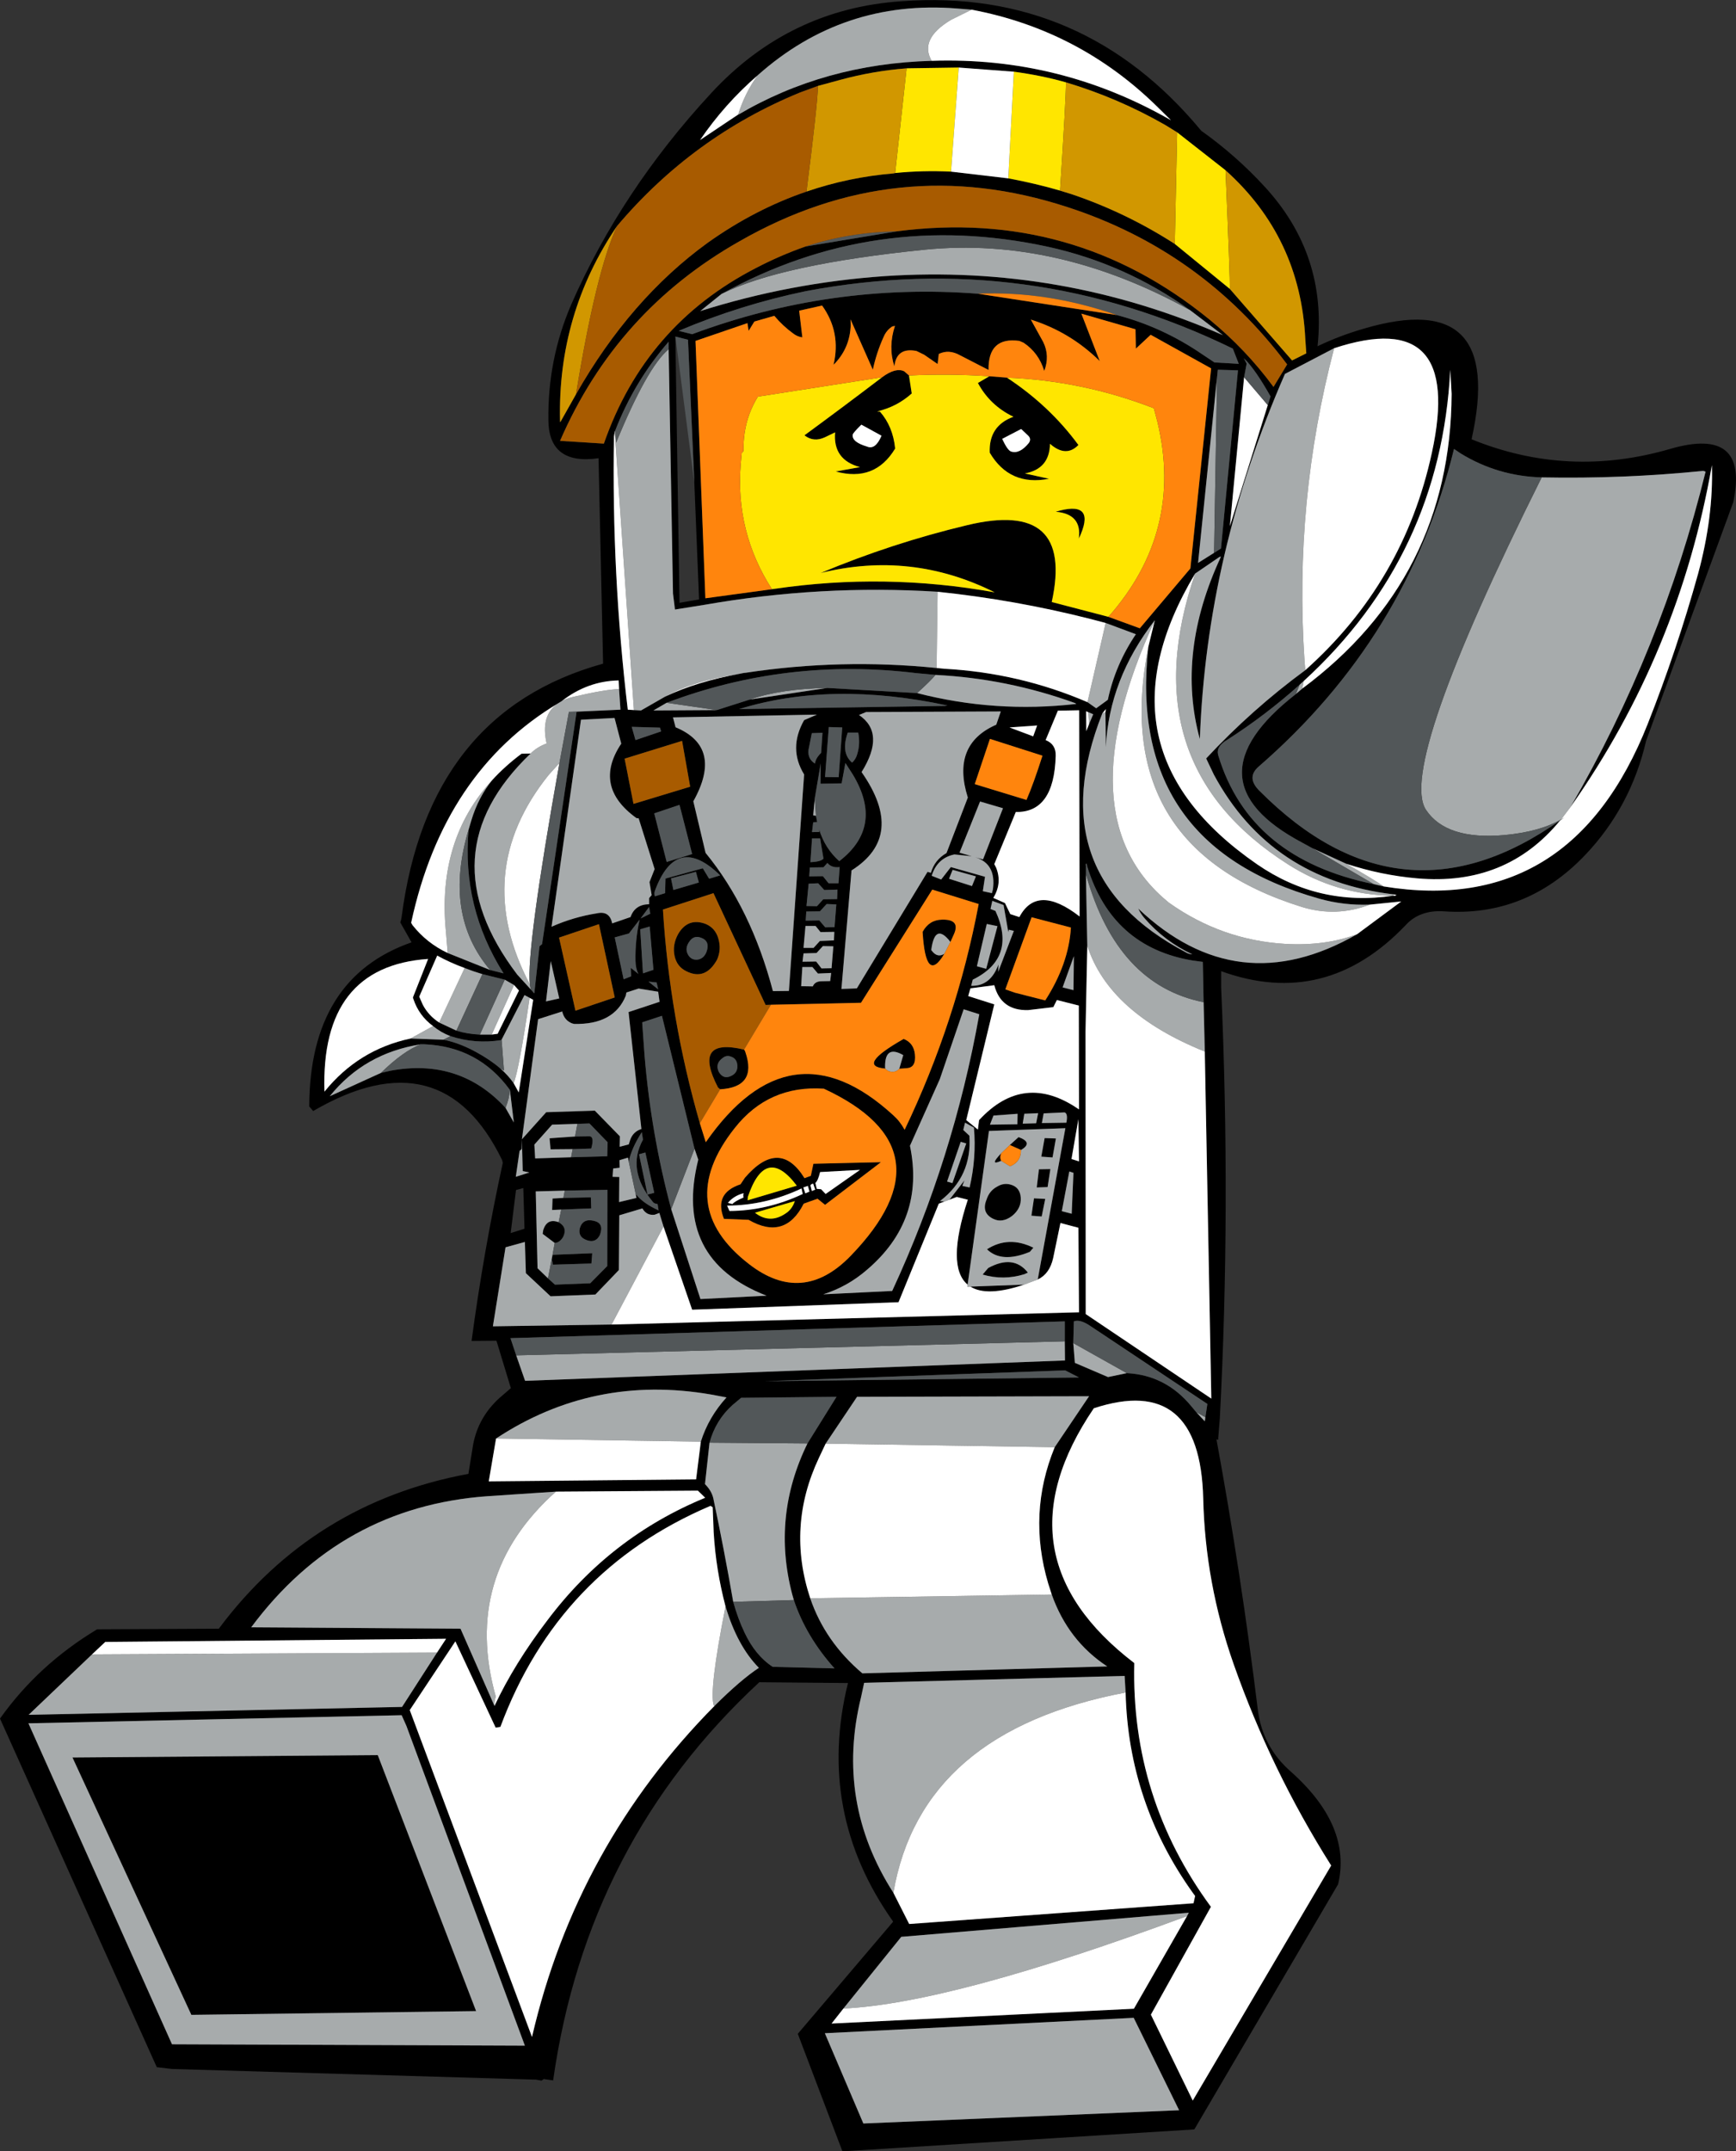 <?xml version="1.0" encoding="UTF-8" standalone="no"?>
<svg xmlns:xlink="http://www.w3.org/1999/xlink" height="544.6px" width="439.55px" xmlns="http://www.w3.org/2000/svg">
  <rect width="100%" height="100%" fill="#333333" stroke="none"/>
  <g transform="matrix(1.0, 0.0, 0.0, 1.0, 224.75, 246.5)">
    <path d="M21.25 -244.05 L17.55 -244.35 Q-11.35 -246.65 -32.95 -227.4 -41.3 -220.15 -47.5 -211.05 L-38.75 -216.9 -37.85 -217.5 -37.85 -217.45 Q-16.0 -230.35 11.15 -231.1 43.65 -232.2 71.75 -216.05 L68.35 -219.4 Q48.55 -238.9 21.25 -244.05 M18.0 -229.4 L4.8 -229.2 Q-3.65 -228.55 -11.95 -226.3 L-17.65 -224.75 -22.15 -223.1 Q-49.35 -211.95 -68.5 -189.3 -83.6 -167.05 -82.95 -139.95 L-82.9 -139.6 -78.9 -146.7 Q-65.15 -170.85 -45.55 -185.05 -33.6 -193.55 -20.55 -198.0 -9.9 -201.65 1.45 -202.6 L1.9 -202.7 Q8.85 -203.4 16.05 -203.05 L30.55 -201.35 Q37.5 -200.05 43.65 -198.25 L46.85 -197.25 Q60.5 -192.6 72.7 -184.75 L86.65 -173.35 102.4 -155.25 106.0 -157.05 105.75 -160.65 Q104.5 -186.4 85.55 -203.4 L73.3 -213.0 70.3 -214.85 Q58.35 -221.7 45.15 -225.65 39.0 -227.4 31.95 -228.35 L18.0 -229.4 M3.65 -246.2 Q49.5 -249.5 79.4 -213.4 88.2 -207.15 95.5 -199.2 111.3 -182.0 108.85 -158.85 114.5 -161.55 120.4 -163.25 156.45 -174.0 147.85 -135.3 172.25 -125.35 198.1 -132.85 218.2 -138.7 214.1 -119.35 L192.05 -59.0 Q188.15 -42.15 176.55 -30.0 161.6 -14.35 140.85 -15.8 134.75 -16.2 131.2 -12.35 110.95 8.95 84.45 -0.65 L84.45 3.65 Q86.9 59.4 84.1 112.6 L83.7 117.55 83.7 117.85 83.65 118.0 83.55 117.95 83.25 117.85 Q89.45 151.6 93.7 186.1 94.8 195.55 102.0 201.9 117.55 215.7 114.05 230.5 L77.65 292.55 -11.45 298.1 -22.75 268.35 1.4 239.95 Q-18.15 212.4 -10.05 179.55 L-32.5 179.35 Q-76.15 219.8 -84.7 280.15 L-87.05 279.8 -87.65 280.2 -89.0 279.95 -181.2 277.25 -185.05 276.8 -224.75 188.55 Q-215.05 174.9 -200.15 165.95 L-169.35 165.8 Q-145.55 133.9 -106.15 126.6 L-104.95 119.15 Q-103.65 112.3 -98.35 107.45 L-95.4 104.9 -99.05 92.9 -105.35 92.95 Q-102.3 70.2 -97.45 47.9 L-97.6 47.2 Q-112.85 15.75 -145.45 34.75 L-146.45 33.6 Q-146.35 1.05 -120.55 -7.95 L-123.4 -13.0 Q-123.15 -13.65 -123.05 -14.45 -116.3 -66.25 -72.05 -78.5 L-73.2 -130.5 Q-85.8 -128.7 -85.9 -140.15 -86.1 -155.55 -80.1 -169.45 -67.45 -198.3 -44.7 -222.9 -24.95 -244.3 3.65 -246.2 M90.25 -155.7 L90.9 -154.45 90.25 -151.0 86.65 -113.3 96.25 -143.95 96.95 -146.15 Q92.95 -153.2 90.25 -155.75 L90.2 -155.8 90.25 -155.7 M82.65 -106.55 L84.4 -107.65 88.7 -152.75 83.6 -152.9 83.4 -150.95 78.6 -104.0 82.65 -106.55 M58.0 -166.75 Q69.5 -163.75 79.6 -156.85 L82.75 -154.75 88.9 -154.4 87.4 -158.25 Q35.7 -183.45 -20.7 -172.8 -37.3 -169.35 -52.9 -162.75 L-49.5 -161.9 Q-14.3 -175.0 22.85 -172.15 L58.0 -166.75 M2.4 -187.95 Q47.0 -193.75 81.5 -165.6 90.75 -158.0 97.7 -148.55 L101.15 -154.25 Q79.55 -183.05 45.45 -194.1 2.2 -208.2 -37.55 -185.4 -68.65 -167.8 -82.95 -134.9 L-71.85 -134.2 Q-61.4 -164.25 -33.25 -178.7 -27.2 -181.85 -20.8 -184.1 L2.4 -187.95 M113.05 -158.35 L100.6 -151.85 Q80.75 -106.5 79.05 -59.4 73.05 -81.25 84.4 -105.6 L84.0 -105.5 77.85 -101.3 Q51.3 -56.85 93.55 -27.7 109.15 -16.95 128.0 -19.75 128.75 -19.7 128.8 -19.95 L128.05 -20.1 Q96.95 -23.8 82.6 -50.4 L80.65 -54.5 Q92.2 -66.9 105.75 -76.85 130.7 -99.1 137.8 -131.9 145.9 -169.15 113.05 -158.35 M165.6 -125.65 Q154.5 -125.95 145.1 -131.7 L143.4 -132.85 Q131.7 -85.2 93.95 -52.45 90.7 -49.65 94.2 -46.25 130.0 -10.3 170.3 -38.85 156.65 -22.15 134.05 -24.15 124.9 -24.95 116.1 -27.85 L107.5 -31.8 104.85 -33.25 Q75.35 -48.95 103.35 -70.8 L105.0 -72.2 Q142.55 -100.15 142.8 -146.8 L142.45 -152.9 Q140.05 -105.9 105.35 -74.1 L104.3 -73.15 Q95.7 -65.45 85.95 -59.2 83.05 -57.5 83.7 -55.3 91.6 -29.1 123.05 -22.7 L125.6 -22.1 Q173.1 -14.35 192.45 -63.25 199.8 -81.85 205.2 -101.25 209.1 -115.6 208.7 -128.75 200.4 -81.25 172.9 -42.2 196.0 -82.0 207.1 -127.1 L206.5 -127.3 Q186.25 -125.25 165.6 -125.65 M55.9 -90.35 L63.85 -87.45 76.65 -102.6 81.9 -153.25 66.6 -161.75 62.85 -158.25 62.75 -163.15 49.05 -167.1 53.7 -155.1 Q46.25 -162.45 36.25 -165.6 L39.4 -159.9 Q41.1 -156.4 39.65 -152.6 38.25 -157.2 34.4 -159.75 L33.35 -160.2 Q25.4 -161.3 25.55 -152.85 L18.35 -156.55 Q15.5 -158.15 12.95 -156.9 L12.65 -154.35 9.25 -156.7 7.3 -157.65 Q2.25 -158.65 1.7 -153.75 0.1 -158.75 1.85 -164.0 L1.15 -163.85 0.55 -163.4 Q-0.5 -162.5 -1.05 -161.15 -2.85 -157.15 -3.75 -152.9 L-9.4 -165.65 -9.35 -164.2 Q-9.55 -158.3 -13.7 -154.15 -11.75 -162.4 -16.6 -169.15 L-22.4 -167.85 -21.6 -161.1 Q-22.85 -161.25 -23.95 -162.1 -26.55 -164.0 -28.7 -166.55 L-33.75 -165.1 -35.2 -162.75 -35.5 -164.7 -48.65 -160.2 -46.15 -95.05 -29.25 -97.35 -28.55 -97.45 Q-0.65 -101.55 27.1 -96.55 6.0 -107.1 -16.95 -101.45 1.05 -109.0 20.1 -113.55 47.25 -120.1 41.55 -94.1 L55.9 -90.35 M-1.4 -151.0 Q2.05 -153.55 4.2 -152.5 L5.4 -151.45 6.1 -146.9 Q2.4 -143.55 -2.65 -142.35 L-1.95 -142.3 Q1.35 -138.55 1.9 -132.95 -3.25 -124.4 -13.15 -127.15 L-7.0 -128.25 Q-13.9 -130.1 -13.3 -137.05 L-15.9 -135.8 Q-18.7 -134.5 -21.0 -136.25 L-21.0 -136.35 Q-11.45 -143.35 -1.4 -151.0 M25.75 -151.25 L30.2 -150.9 Q41.0 -143.8 48.3 -133.85 45.15 -130.6 41.1 -134.15 41.0 -127.8 34.75 -126.65 L40.85 -125.3 Q30.9 -123.35 25.85 -131.9 25.55 -138.7 31.85 -141.0 25.9 -143.85 22.85 -149.55 L25.75 -151.25 M35.55 -136.25 L33.8 -137.9 29.0 -135.4 Q30.35 -132.5 31.25 -132.2 33.4 -131.5 35.7 -134.3 36.5 -135.35 35.55 -136.25 M48.4 -110.15 Q49.25 -116.4 42.55 -116.95 L43.6 -117.25 Q52.9 -119.6 48.4 -110.15 M76.55 -168.0 Q60.15 -179.75 40.5 -184.05 -3.25 -193.5 -42.05 -172.1 L-47.45 -167.75 Q-24.65 -174.95 -0.7 -176.6 43.95 -179.55 84.9 -161.65 L76.55 -168.0 M66.0 -82.75 L67.65 -89.5 Q56.05 -74.55 55.25 -57.35 L55.15 -66.2 55.25 -67.0 54.35 -65.9 Q38.2 -25.05 75.55 -5.4 76.2 -5.0 77.15 -4.9 70.05 -8.25 65.0 -14.1 64.05 -15.2 63.45 -16.5 88.6 7.35 118.85 -10.0 L130.05 -18.3 122.1 -17.5 Q115.5 -17.25 109.3 -19.0 60.5 -32.7 66.0 -82.75 M55.2 -88.8 L51.4 -89.8 Q32.3 -94.65 12.65 -96.7 -16.9 -98.55 -46.35 -93.4 L-53.85 -92.2 -54.35 -96.25 -55.45 -158.1 -55.45 -160.0 Q-64.2 -149.9 -69.0 -137.45 L-69.1 -137.25 -69.3 -136.0 Q-69.9 -101.2 -65.8 -66.85 L-64.25 -66.75 -62.45 -66.65 -56.35 -70.15 Q-48.4 -73.95 -37.15 -76.0 L-36.4 -76.15 -35.9 -76.2 Q-11.85 -79.85 12.4 -77.4 L14.45 -77.2 Q33.4 -76.15 50.6 -68.75 L52.8 -67.2 55.75 -69.35 Q57.65 -78.25 62.85 -85.95 L55.2 -88.8 M51.0 -63.2 L52.05 -65.7 50.8 -66.2 50.25 -66.45 50.3 -61.4 51.0 -63.2 M7.45 -71.05 Q27.25 -65.95 47.75 -68.3 L47.5 -68.5 Q30.25 -74.75 12.1 -75.65 L7.25 -76.1 Q-25.45 -80.1 -55.95 -68.6 L-59.3 -66.65 -43.25 -66.75 -34.95 -69.4 -15.3 -72.35 7.45 -71.05 M48.5 -66.7 L43.1 -66.6 40.0 -59.15 Q42.65 -58.1 42.55 -55.15 42.15 -40.75 32.45 -40.95 L27.0 -27.75 27.45 -26.9 Q29.05 -22.95 26.75 -19.2 L29.7 -17.9 31.05 -15.1 33.35 -14.35 Q37.85 -22.85 48.6 -14.5 L48.5 -66.7 M14.45 -67.8 L15.15 -67.9 Q-14.25 -74.2 -37.6 -67.0 L14.45 -67.8 M27.5 -63.05 L28.65 -66.4 -5.45 -66.25 -7.25 -65.5 Q-0.45 -60.9 -6.6 -51.05 4.7 -34.9 -9.15 -26.15 L-11.7 3.85 -7.8 3.7 10.1 -25.8 10.95 -25.55 Q11.9 -28.85 14.9 -30.55 L20.3 -44.6 Q16.05 -58.05 27.5 -63.05 M39.2 -55.2 L25.9 -59.45 22.05 -48.0 35.15 -44.0 Q36.9 -48.0 39.2 -55.2 M37.85 -62.85 L30.85 -62.35 36.85 -60.1 37.85 -62.85 M29.2 -41.9 L23.4 -43.6 18.2 -30.65 21.3 -29.75 16.9 -30.2 Q12.55 -29.3 11.15 -24.8 L13.55 -23.85 16.0 -27.0 24.65 -24.55 24.1 -20.9 26.4 -20.4 26.65 -21.35 Q27.55 -27.85 22.15 -29.5 L24.15 -28.95 29.2 -41.9 M14.35 -5.05 Q9.65 2.85 8.85 -10.6 10.5 -13.65 13.8 -13.7 18.45 -13.8 16.8 -10.05 L15.9 -8.05 Q12.0 -13.1 11.05 -6.1 11.05 -5.9 11.2 -5.8 12.6 -3.95 14.35 -5.05 M24.95 -1.25 L27.8 -12.05 25.1 -12.6 22.6 -1.9 24.95 -1.25 M26.05 -16.4 L27.3 -15.9 Q32.75 -4.0 21.55 1.5 L21.15 3.05 Q26.05 3.2 28.05 -2.35 L28.0 -0.5 31.95 -10.85 30.7 -11.15 30.55 -10.55 29.35 -17.4 26.5 -18.45 26.05 -16.4 M21.35 -22.2 L22.35 -24.65 16.45 -26.3 15.55 -24.05 21.35 -22.2 M-47.55 37.85 L-46.05 42.65 Q-24.65 11.95 1.4 35.8 3.1 37.3 4.3 39.5 17.45 12.05 23.05 -17.65 L11.3 -21.3 -6.75 7.35 -29.55 7.85 -30.9 7.9 -44.1 -20.4 -56.9 -16.25 Q-55.2 11.25 -47.55 37.85 M-36.35 19.2 Q-36.1 19.5 -36.0 19.9 -33.0 28.7 -42.4 29.25 L-42.95 28.8 Q-49.55 16.05 -36.35 19.2 M50.2 -27.6 L50.2 -25.1 50.55 -7.1 50.1 14.65 50.15 86.15 81.95 107.55 80.3 19.7 80.0 7.2 79.8 -3.0 77.2 -3.35 Q56.85 -6.75 50.55 -27.1 L50.25 -27.95 50.2 -27.6 M46.4 -11.7 L36.45 -14.3 29.8 3.95 32.25 4.8 39.9 6.75 Q45.85 -2.5 46.4 -11.7 M42.85 6.65 L41.95 8.45 35.6 9.2 Q28.7 9.4 27.0 2.9 L20.95 3.7 20.4 5.65 27.0 7.75 19.9 37.05 22.85 39.45 23.15 37.05 Q34.55 24.7 48.45 34.35 L48.4 8.05 42.85 6.65 M44.3 3.45 L47.05 4.15 47.15 -4.45 44.3 3.45 M48.45 47.5 L48.3 36.8 46.55 46.9 48.45 47.5 M42.6 41.7 L41.75 46.5 38.9 46.3 39.75 41.6 42.6 41.7 M45.25 37.7 Q45.7 35.4 44.8 35.1 L39.5 35.35 39.05 37.8 45.25 37.7 M-0.6 24.0 Q-8.1 23.4 4.05 16.5 6.6 17.5 6.9 20.4 7.25 23.8 4.8 23.9 L2.95 24.05 3.95 20.6 Q-0.75 17.9 -0.65 23.65 L-0.6 24.0 M15.65 57.2 L19.45 52.3 18.9 53.7 20.75 54.1 Q22.5 46.65 21.85 38.95 L19.6 37.7 19.15 39.55 20.7 41.0 Q21.4 51.3 13.25 57.55 L14.4 57.65 12.95 58.2 2.75 83.15 -49.5 85.05 -56.75 64.0 -57.8 60.55 -59.0 61.0 Q-61.05 61.25 -62.1 59.4 L-67.95 61.15 -68.05 75.0 -74.0 81.2 -85.35 81.65 -91.6 75.8 -91.85 67.9 -96.75 69.25 -99.95 89.25 -69.9 88.8 48.45 85.7 48.3 64.3 43.75 63.1 41.9 72.0 Q41.0 76.0 38.0 77.4 L45.0 39.1 25.65 39.8 20.25 78.7 Q14.75 74.1 20.3 57.2 L17.5 56.5 15.65 57.2 M38.1 35.3 L34.6 35.45 34.2 37.95 37.6 37.85 38.1 35.3 M13.2 26.7 L5.65 43.55 Q9.55 62.35 -5.25 74.95 -10.15 79.2 -16.3 81.15 L1.15 80.3 Q16.7 46.75 23.2 10.25 L19.25 9.0 13.2 26.7 M19.9 42.95 L18.5 42.55 15.05 52.6 16.4 53.0 19.9 42.95 M28.75 45.45 Q28.3 46.5 28.75 47.35 25.55 48.8 28.75 45.45 M33.75 44.6 L30.95 43.35 33.15 41.35 Q36.85 42.7 33.95 44.5 L33.75 44.6 M36.9 69.35 L36.0 70.4 Q28.85 73.35 25.15 69.75 30.6 66.25 36.9 69.35 M40.5 54.0 L37.75 54.1 38.3 49.5 41.2 49.45 40.5 54.0 M37.05 56.85 L39.9 57.0 39.0 61.45 36.4 61.25 37.05 56.85 M31.2 53.4 Q33.5 54.05 33.7 56.65 33.9 59.4 31.45 61.35 29.0 63.15 26.75 62.05 23.65 60.55 25.05 57.15 25.75 54.95 27.7 53.9 29.4 52.85 31.2 53.4 M32.85 38.1 L32.9 35.45 26.8 35.9 25.9 38.2 32.85 38.1 M20.95 79.2 L34.55 78.7 Q25.15 81.85 20.95 79.2 M35.5 75.65 L34.65 76.05 Q29.35 77.7 24.05 76.15 L25.45 74.5 Q31.85 71.0 35.5 75.65 M47.05 50.4 L46.0 50.05 44.1 60.1 46.6 60.75 47.05 50.4 M80.45 112.25 L80.95 108.9 51.3 89.15 Q48.7 87.4 47.15 88.0 L47.0 93.5 47.4 98.5 55.8 102.1 60.55 101.1 Q70.4 101.6 76.9 109.5 L78.15 111.0 80.3 113.3 80.45 112.25 M44.85 93.05 L44.85 88.0 -95.5 92.25 -94.05 96.6 -91.8 103.05 44.9 97.9 44.85 93.05 M48.45 102.2 L44.95 100.4 -31.15 103.15 48.45 102.2 M42.3 119.85 L51.0 106.95 -7.75 107.1 -15.7 118.95 -17.4 122.55 Q-25.6 139.95 -19.6 158.1 -15.85 169.1 -6.4 177.1 L55.6 175.35 Q45.7 168.85 41.55 157.15 L40.65 154.35 Q35.4 136.65 42.3 119.85 M79.9 132.8 Q79.1 101.15 52.2 110.0 26.9 147.3 62.45 174.5 61.6 208.65 81.85 236.2 L66.65 263.5 77.25 285.25 112.3 225.75 Q97.05 201.6 87.6 174.75 80.4 154.25 79.9 132.8 M60.25 181.95 L60.0 177.75 -5.95 179.5 -6.75 183.2 Q-13.25 209.7 1.45 232.65 L5.45 240.55 77.45 235.3 77.85 233.45 77.4 232.85 Q60.95 209.95 60.25 181.95 M75.8 238.55 L76.25 237.7 3.45 243.8 -11.2 261.95 -14.2 265.75 62.35 262.0 75.8 238.55 M73.8 287.7 L62.3 264.3 -15.9 268.2 -6.15 291.05 73.8 287.7 M-48.95 -124.35 L-50.55 -160.5 -53.75 -161.3 -52.7 -93.9 -47.75 -94.75 -48.95 -124.35 M-6.65 -139.0 Q-8.8 -136.9 -8.85 -136.45 -9.1 -134.6 -5.2 -133.45 -3.1 -132.55 -1.55 -136.2 L-6.65 -139.0 M-100.1 -49.05 Q-96.85 -52.6 -92.7 -55.7 L-90.4 -55.75 Q-116.95 -30.35 -93.8 0.2 L-89.55 4.85 -89.45 4.8 -88.15 -6.95 -87.5 -7.5 -78.75 -66.35 -67.65 -66.85 -68.0 -72.05 -68.1 -74.25 Q-76.0 -74.1 -82.55 -69.0 L-83.45 -68.45 Q-112.4 -51.1 -120.65 -12.9 L-120.3 -12.3 Q-116.7 -7.75 -111.4 -5.25 L-100.65 -0.95 -97.25 -0.1 Q-107.85 -16.9 -106.1 -36.5 L-105.4 -38.85 Q-103.65 -44.65 -100.1 -49.05 M-107.1 -1.45 Q-110.9 -2.85 -114.05 -4.6 L-118.6 5.8 -117.7 7.85 Q-116.25 10.6 -113.55 12.35 L-109.2 14.4 Q-106.5 15.25 -103.25 15.4 L-100.25 15.4 -98.75 15.2 -93.35 4.25 -94.6 2.85 -96.95 1.5 -102.6 0.1 Q-104.95 -0.6 -107.1 -1.45 M-21.15 -50.45 Q-25.2 -57.05 -21.15 -64.2 L-17.9 -65.6 -54.35 -64.9 -53.7 -62.4 Q-41.55 -57.35 -49.2 -43.65 L-46.1 -30.6 Q-34.55 -16.5 -29.05 4.4 L-25.0 4.35 -21.15 -50.45 M-18.15 -40.0 L-17.85 -38.4 -18.85 -38.35 -19.15 -35.85 -17.3 -35.9 -17.35 -36.55 Q-15.9 -31.75 -12.25 -28.5 -0.9 -37.25 -8.8 -50.4 L-10.7 -53.35 -11.65 -48.2 -17.0 -48.1 -16.95 -53.25 -18.45 -44.4 -18.85 -40.1 -18.15 -40.0 M-9.0 -53.45 Q-8.05 -54.3 -7.7 -55.6 -6.9 -58.2 -7.45 -61.05 L-10.1 -61.05 Q-11.9 -55.9 -9.0 -53.45 M-19.2 -60.9 L-20.05 -56.6 Q-20.25 -54.35 -18.4 -53.2 -18.25 -54.55 -16.85 -55.9 L-16.5 -61.0 -19.2 -60.9 M-11.5 -62.35 L-14.9 -62.45 -15.85 -49.8 -12.4 -49.75 -11.5 -62.35 M-67.45 -58.25 L-69.15 -64.75 -77.65 -64.3 -85.1 -11.9 Q-79.6 -14.35 -73.6 -15.3 -70.4 -16.0 -69.75 -12.75 L-65.1 -14.35 Q-64.0 -17.55 -60.4 -17.6 L-60.4 -19.15 -59.75 -19.9 -60.3 -23.2 -59.0 -26.5 -63.05 -39.35 -63.6 -39.4 Q-74.7 -47.4 -67.45 -58.25 M-64.8 -62.5 L-63.85 -59.15 -57.35 -61.35 -57.65 -62.3 -64.8 -62.5 M-52.05 -58.95 L-66.6 -54.45 -64.35 -43.0 -50.0 -47.35 -52.05 -58.95 M-58.95 -20.95 Q-59.15 -20.35 -58.95 -19.6 L-56.35 -20.4 -56.25 -24.1 -46.8 -26.7 -45.2 -24.05 -42.4 -24.9 Q-53.5 -35.75 -58.95 -20.95 M-60.1 -15.2 L-60.4 -16.9 -62.55 -14.0 -60.1 -15.2 M-54.85 -24.15 L-54.25 -21.2 -47.8 -23.1 -48.55 -25.8 -54.85 -24.15 M-62.65 -11.25 L-61.95 -0.1 -59.3 -1.0 -60.25 -11.95 -62.65 -11.25 M-65.5 -10.2 L-69.1 -9.2 -66.85 1.4 -64.95 0.65 -65.05 -1.5 -63.1 0.05 Q-63.8 -1.25 -63.85 -3.3 -63.95 -8.55 -62.8 -13.7 L-65.5 -10.2 M-52.7 -42.75 L-59.1 -40.6 -55.95 -28.3 -49.5 -30.3 -52.7 -42.75 M-53.95 -4.5 Q-54.55 -7.3 -53.05 -10.05 -50.55 -14.3 -46.05 -12.6 -43.6 -11.55 -42.85 -8.85 -42.05 -6.1 -43.2 -3.55 -46.15 1.75 -50.9 -0.6 -53.35 -1.75 -53.95 -4.5 M-20.6 -15.75 L-20.75 -13.45 -17.3 -13.5 -15.8 -11.75 -13.45 -11.8 -13.0 -17.55 -15.45 -17.65 -17.15 -15.8 -20.6 -15.75 M-16.25 -26.95 L-19.7 -26.9 -19.85 -24.65 -16.4 -24.7 -14.95 -22.9 -12.45 -22.9 -12.15 -27.0 Q-14.2 -26.75 -15.25 -28.05 L-16.25 -26.95 M-17.1 -34.25 L-19.15 -34.25 -19.55 -28.25 Q-16.9 -28.35 -16.25 -29.15 L-17.1 -34.25 M-48.4 -3.55 Q-46.65 -3.65 -45.9 -5.45 -44.8 -8.4 -47.5 -9.2 -49.15 -9.7 -50.2 -8.15 -51.3 -6.65 -50.7 -5.15 -50.0 -3.55 -48.4 -3.55 M-20.8 -12.1 L-21.3 -6.55 -18.75 -6.55 -17.15 -8.3 -13.6 -8.45 -13.5 -10.6 -17.0 -10.55 -18.25 -12.1 -20.8 -12.1 M-21.3 -5.15 L-21.55 -3.05 -18.1 -3.1 -16.75 -1.35 -14.2 -1.4 -13.75 -6.95 -16.4 -7.0 -18.0 -5.25 -21.3 -5.15 M-12.8 -18.9 L-12.7 -21.3 -16.05 -21.2 -17.6 -22.9 -20.0 -22.8 -20.55 -17.15 -17.9 -17.1 -16.3 -18.85 -12.8 -18.9 M-17.65 -0.05 L-19.05 -1.7 -21.6 -1.7 -21.9 3.15 -18.95 3.2 Q-18.45 2.0 -16.95 1.9 L-14.55 1.85 -14.3 -0.2 -17.65 -0.05 M-73.1 -12.55 L-83.2 -9.15 -79.05 9.35 -69.1 6.0 -73.1 -12.55 M-38.05 23.35 Q-38.1 21.45 -39.75 20.95 -40.85 20.55 -41.8 21.35 -43.75 22.75 -42.75 24.85 -41.55 26.85 -39.6 25.85 -38.0 25.1 -38.05 23.35 M-16.15 29.1 Q-30.15 28.15 -38.75 39.1 -54.25 58.7 -35.1 73.5 -21.55 84.0 -9.35 71.4 16.75 44.4 -16.15 29.1 M-18.8 48.1 L-1.7 47.7 -15.85 58.5 -17.75 56.95 -21.25 58.2 Q-26.0 67.6 -35.2 62.3 L-41.45 62.05 Q-44.05 55.55 -37.25 53.3 L-36.15 51.65 Q-27.4 41.5 -21.05 51.75 L-19.45 51.15 -18.8 48.1 M-58.5 2.2 L-60.55 2.0 -58.1 3.95 -58.5 2.2 M-57.75 7.1 L-58.1 4.55 -63.05 3.75 -66.15 4.75 -66.3 5.55 Q-69.3 12.95 -79.4 12.7 L-79.95 12.55 Q-81.9 11.75 -82.4 9.55 L-88.5 11.5 -92.6 41.9 -92.65 44.35 -93.2 44.85 -94.15 51.4 -90.7 50.3 -92.4 49.95 -92.6 41.9 -86.45 35.05 -74.15 34.65 -67.8 41.15 -67.85 43.8 -65.55 43.2 -65.15 41.95 Q-64.4 39.95 -62.35 39.3 L-65.6 9.7 -57.75 7.1 M-48.9 44.3 L-57.15 10.65 -62.15 12.3 -61.55 20.7 Q-59.9 40.55 -54.8 59.6 L-47.4 82.35 -30.65 81.5 Q-54.3 72.35 -47.95 47.05 L-48.9 44.3 M-80.15 46.45 L-71.0 46.2 -70.9 42.65 -75.5 37.9 -78.55 38.0 -84.95 38.2 -89.45 43.25 -89.25 46.75 -80.15 46.45 M-79.15 41.2 L-75.65 41.15 Q-74.15 41.05 -75.05 44.25 L-79.75 44.4 -85.35 44.45 -85.6 41.65 -79.15 41.2 M-63.8 55.75 Q-61.9 58.15 -58.0 59.9 L-58.25 58.3 Q-59.15 58.2 -59.45 57.75 -66.15 49.65 -61.95 42.0 L-62.25 40.1 Q-64.85 44.15 -65.55 47.55 L-65.75 46.55 -67.9 47.2 -67.85 49.1 -69.5 49.3 -69.65 51.4 -67.95 51.45 -68.0 57.8 -63.6 56.75 -63.8 55.75 M-61.35 45.25 L-62.95 45.7 -60.8 55.9 -59.1 55.45 -61.35 45.25 M-82.1 56.75 L-75.15 56.6 -75.05 59.4 -82.65 59.7 -84.95 59.8 -84.85 56.9 -82.1 56.75 M-83.3 62.9 Q-81.0 64.2 -82.15 66.6 -83.05 68.1 -84.3 68.15 L-87.35 65.85 -87.2 64.85 Q-86.2 61.8 -83.3 62.9 M-84.85 71.15 L-74.8 70.75 -75.0 73.35 -84.75 73.65 -85.05 72.2 -84.85 71.15 M-86.0 77.1 L-84.25 78.7 -75.3 78.35 -71.0 74.0 -70.95 54.7 -81.75 54.9 -89.1 55.1 -88.65 74.55 -86.0 77.1 M-74.35 62.55 Q-71.75 63.15 -72.85 66.1 -73.9 68.25 -76.15 67.45 -78.45 66.65 -77.95 64.45 -77.2 61.85 -74.35 62.55 M-21.5 55.75 L-21.8 54.35 Q-30.9 58.65 -40.65 58.7 L-40.05 60.05 Q-30.5 60.0 -21.5 55.75 M-18.3 52.95 L-17.95 54.45 -16.85 54.55 -15.7 55.75 -7.0 49.65 -17.1 50.2 Q-17.65 52.45 -18.3 52.95 M-18.85 53.15 Q-19.4 53.2 -19.55 53.6 L-19.2 55.0 -18.35 54.65 -18.85 53.15 M-19.8 55.15 L-20.2 53.7 -21.35 54.1 -20.85 55.6 -19.8 55.15 M-25.3 60.3 Q-24.05 59.25 -23.5 57.55 L-33.6 60.5 Q-29.6 63.6 -25.3 60.3 M-36.45 55.55 Q-38.95 56.2 -40.45 58.0 L-39.3 58.3 Q-38.75 57.6 -36.5 56.65 -36.65 55.95 -36.45 55.55 M-35.4 56.5 L-35.45 57.35 -23.0 53.65 Q-30.9 43.2 -35.4 56.5 M-94.7 27.7 L-93.4 30.05 -89.75 6.6 -90.65 6.1 -91.95 5.4 -97.75 16.7 -97.85 16.8 Q-104.35 17.85 -110.7 15.8 -113.15 14.85 -115.1 13.25 -118.7 10.6 -120.1 6.35 L-120.2 6.0 -116.35 -3.75 Q-143.6 -1.85 -142.6 29.85 -134.0 19.2 -120.8 16.4 L-112.45 16.7 Q-108.45 17.5 -104.25 19.8 -100.65 21.75 -98.1 23.95 -96.05 25.75 -94.7 27.7 M-86.5 7.0 L-83.15 6.25 -85.3 -3.2 -86.5 7.0 M-95.65 29.4 Q-103.65 18.4 -117.4 17.85 L-118.15 17.85 Q-132.5 20.1 -141.25 31.0 L-128.3 25.1 -125.9 24.55 Q-108.4 21.3 -96.75 33.95 L-94.65 37.65 -95.65 29.4 M-92.25 54.25 L-94.1 54.75 -95.45 65.65 -91.95 64.55 -92.25 54.25 M-84.0 131.1 L-101.25 132.25 Q-138.45 134.9 -161.15 165.45 L-108.15 165.8 -99.55 185.35 Q-94.5 174.6 -86.1 163.6 -70.25 142.55 -46.2 132.65 L-48.05 130.85 -84.0 131.1 M-99.15 117.65 L-101.0 128.5 -48.5 128.0 -47.3 118.45 Q-45.35 112.25 -40.8 107.25 L-44.8 106.5 Q-74.5 101.4 -99.15 117.65 M-121.85 190.4 L-123.05 187.7 -217.55 189.75 -181.2 271.0 -91.85 271.35 -121.85 190.4 M-114.1 171.85 L-111.8 168.35 -198.1 169.15 -201.45 172.3 -217.5 187.6 -122.95 185.6 -114.1 171.85 M-41.05 160.15 Q-43.5 150.85 -44.05 141.4 L-44.3 135.05 -44.85 134.7 Q-83.35 151.1 -98.05 190.65 L-99.25 190.85 -109.45 169.0 -121.0 186.4 -90.05 269.15 Q-78.8 220.65 -43.75 185.25 -37.15 178.7 -32.6 175.7 -38.05 170.2 -41.05 160.15 M-20.3 118.9 L-12.95 107.1 -37.1 107.35 -39.25 109.15 Q-43.55 113.0 -45.1 118.7 L-46.25 129.2 Q-44.6 130.85 -44.15 132.75 -41.45 145.5 -39.1 159.0 -37.9 163.3 -36.25 166.75 -33.5 172.6 -29.1 175.45 L-13.45 175.85 Q-20.65 167.8 -23.75 158.55 L-24.15 157.15 Q-29.35 137.4 -20.3 118.9 M-206.4 198.4 L-129.1 197.8 -104.2 262.6 -176.3 263.55 -206.4 198.4" fill="#000000" fill-rule="evenodd" stroke="none"/>
    <path d="M4.8 -229.2 L18.0 -229.4 16.05 -203.05 Q8.85 -203.4 1.9 -202.7 L4.8 -229.2 M31.95 -228.35 Q39.0 -227.4 45.15 -225.65 45.15 -221.45 43.65 -198.25 37.5 -200.05 30.55 -201.35 L31.95 -228.35 M73.3 -213.0 L85.55 -203.4 Q86.7 -176.3 86.65 -173.35 L72.7 -184.75 73.3 -213.0 M55.9 -90.35 L41.55 -94.1 Q47.25 -120.1 20.1 -113.55 1.05 -109.0 -16.95 -101.45 6.0 -107.1 27.1 -96.55 -0.65 -101.55 -28.55 -97.45 L-29.3 -97.35 Q-38.6 -111.85 -37.2 -129.0 L-36.95 -131.8 -36.5 -132.3 Q-36.55 -134.6 -36.2 -137.0 -35.45 -141.9 -32.85 -146.1 L-1.4 -151.0 Q-11.45 -143.35 -21.0 -136.35 L-21.0 -136.25 Q-18.7 -134.5 -15.9 -135.8 L-13.3 -137.05 Q-13.9 -130.1 -7.0 -128.25 L-13.15 -127.15 Q-3.25 -124.4 1.9 -132.95 1.35 -138.55 -1.95 -142.3 L-2.65 -142.35 Q2.4 -143.55 6.1 -146.9 L5.4 -151.45 Q15.75 -151.95 25.75 -151.25 L22.85 -149.55 Q25.9 -143.85 31.85 -141.0 25.55 -138.7 25.85 -131.9 30.9 -123.35 40.85 -125.3 L34.75 -126.65 Q41.0 -127.8 41.1 -134.15 45.15 -130.6 48.3 -133.85 41.0 -143.8 30.2 -150.9 49.4 -150.15 67.4 -143.15 L68.3 -139.75 Q75.0 -111.95 55.9 -90.35 M48.4 -110.15 Q52.9 -119.6 43.6 -117.25 L42.55 -116.95 Q49.25 -116.4 48.4 -110.15 M-25.3 60.3 Q-29.6 63.6 -33.6 60.5 L-23.5 57.55 Q-24.05 59.25 -25.3 60.3 M-35.4 56.5 Q-30.9 43.2 -23.0 53.65 L-35.45 57.35 -35.4 56.5" fill="#ffe600" fill-rule="evenodd" stroke="none"/>
    <path d="M21.25 -244.05 L16.0 -241.45 Q7.95 -236.6 11.15 -231.1 -16.0 -230.35 -37.85 -217.45 L-37.85 -217.5 Q-36.2 -222.85 -32.95 -227.4 -11.35 -246.65 17.55 -244.35 L21.25 -244.05 M82.65 -106.55 L78.6 -104.0 83.4 -150.95 82.65 -106.55 M77.85 -101.3 L84.0 -105.5 84.4 -105.6 Q73.05 -81.25 79.05 -59.4 80.75 -106.5 100.6 -151.85 L113.05 -158.35 Q102.85 -119.5 105.55 -79.3 L105.75 -76.85 Q92.2 -66.9 80.65 -54.5 L82.6 -50.4 Q96.95 -23.8 128.05 -20.1 128.2 -19.85 128.0 -19.75 113.55 -19.95 101.45 -27.65 61.35 -53.1 77.85 -101.3 M165.6 -125.65 Q186.25 -125.25 206.5 -127.3 L207.1 -127.1 Q196.0 -82.0 172.9 -42.2 L170.5 -39.05 Q165.15 -35.95 156.15 -35.1 141.4 -33.8 136.3 -41.5 129.1 -52.5 165.6 -125.65 M125.6 -22.1 L123.05 -22.7 107.5 -31.8 116.1 -27.85 Q122.65 -24.15 125.6 -22.1 M104.3 -73.15 L105.35 -74.1 105.0 -72.2 103.35 -70.8 104.3 -73.15 M-28.55 -97.45 L-29.25 -97.35 -29.3 -97.35 -28.55 -97.45 M-42.05 -172.1 Q-27.1 -179.6 9.45 -183.3 42.9 -186.6 76.55 -168.0 L84.9 -161.65 Q43.95 -179.55 -0.7 -176.6 -24.65 -174.95 -47.45 -167.75 L-42.05 -172.1 M67.65 -89.5 Q44.7 -39.55 71.2 -18.0 84.55 -8.5 100.75 -7.55 110.8 -7.0 118.85 -10.0 88.6 7.35 63.45 -16.5 64.05 -15.2 65.0 -14.1 70.05 -8.25 77.15 -4.9 76.2 -5.0 75.55 -5.4 38.2 -25.05 54.35 -65.9 L55.15 -66.2 55.25 -57.35 Q56.05 -74.55 67.65 -89.5 M122.1 -17.5 Q113.55 -14.25 104.9 -16.9 56.0 -32.15 66.0 -82.75 60.5 -32.7 109.3 -19.0 115.5 -17.25 122.1 -17.5 M55.2 -88.8 L62.85 -85.95 Q57.65 -78.25 55.75 -69.35 L52.8 -67.2 50.6 -68.75 55.2 -88.8 M12.4 -77.4 Q-11.85 -79.85 -35.9 -76.2 L-36.4 -76.15 -37.15 -76.0 Q-49.35 -74.1 -56.35 -70.15 L-62.45 -66.65 -64.25 -66.75 -69.1 -137.25 -69.0 -137.45 -68.75 -134.45 Q-60.9 -153.55 -55.45 -158.1 L-54.35 -96.25 -53.85 -92.2 -46.35 -93.4 Q-16.9 -98.55 12.65 -96.7 L12.4 -77.4 M51.0 -63.2 L50.8 -66.2 52.05 -65.7 51.0 -63.2 M12.1 -75.65 Q30.25 -74.75 47.5 -68.5 L47.75 -68.3 Q27.25 -65.95 7.45 -71.05 10.95 -74.2 12.1 -75.65 M-15.3 -72.35 L-34.95 -69.4 Q-27.05 -72.15 -15.3 -72.35 M-43.25 -66.75 L-59.3 -66.65 -55.95 -68.6 -43.25 -66.75 M27.5 -63.05 Q16.05 -58.05 20.3 -44.6 L14.9 -30.55 Q11.9 -28.85 10.95 -25.55 L10.1 -25.8 -7.8 3.7 -11.7 3.85 -9.15 -26.15 Q4.7 -34.9 -6.6 -51.05 -0.45 -60.9 -7.25 -65.5 L-5.45 -66.25 28.65 -66.4 27.5 -63.05 M29.2 -41.9 L24.15 -28.95 22.15 -29.5 Q27.55 -27.85 26.65 -21.35 L26.4 -20.4 24.1 -20.9 24.65 -24.55 16.0 -27.0 13.55 -23.85 11.15 -24.8 Q12.55 -29.3 16.9 -30.2 L21.3 -29.75 18.2 -30.65 23.4 -43.6 29.2 -41.9 M15.9 -8.05 L14.35 -5.05 Q12.6 -3.95 11.2 -5.8 11.05 -5.9 11.05 -6.1 12.0 -13.1 15.9 -8.05 M21.35 -22.2 L15.55 -24.05 16.45 -26.3 22.35 -24.65 21.35 -22.2 M26.05 -16.4 L26.5 -18.45 29.35 -17.4 30.55 -10.55 30.7 -11.15 31.95 -10.85 28.0 -0.5 28.05 -2.35 Q26.05 3.2 21.15 3.05 L21.55 1.5 Q32.75 -4.0 27.3 -15.9 L26.05 -16.4 M24.95 -1.25 L22.6 -1.9 25.1 -12.6 27.8 -12.05 24.95 -1.25 M50.2 -27.6 L50.25 -27.95 50.55 -27.1 50.2 -27.6 M80.0 7.2 L80.3 19.7 Q56.0 9.9 50.55 -7.1 L50.2 -25.1 50.25 -25.05 Q58.1 2.85 80.0 7.2 M44.3 3.45 L47.15 -4.45 47.05 4.15 44.3 3.45 M45.25 37.7 L39.05 37.8 39.5 35.35 44.8 35.1 Q45.7 35.4 45.25 37.7 M42.6 41.7 L39.75 41.6 38.9 46.3 41.75 46.5 42.6 41.7 M-0.6 24.0 L-0.65 23.65 Q-0.75 17.9 3.95 20.6 L2.95 24.05 Q2.05 25.0 0.8 24.8 -0.15 24.6 -0.6 24.0 M14.4 57.65 L13.25 57.55 Q21.4 51.3 20.7 41.0 L19.15 39.55 19.6 37.7 21.85 38.95 Q22.5 46.65 20.75 54.1 L18.9 53.7 19.45 52.3 15.65 57.2 14.4 57.65 M20.25 78.7 L25.65 39.8 45.0 39.1 38.0 77.4 37.85 77.45 34.55 78.7 20.95 79.2 20.2 79.25 20.25 78.7 M-69.9 88.8 L-99.95 89.25 -96.75 69.25 -91.85 67.9 -91.6 75.8 -85.35 81.65 -74.0 81.2 -68.05 75.0 -67.95 61.15 -62.1 59.4 Q-61.05 61.25 -59.0 61.0 L-57.8 60.55 -56.75 64.0 -69.9 88.8 M19.9 42.95 L16.4 53.0 15.05 52.6 18.5 42.55 19.9 42.95 M13.2 26.7 L19.25 9.0 23.2 10.25 Q16.7 46.75 1.15 80.3 L-16.3 81.15 Q-10.15 79.2 -5.25 74.95 9.55 62.35 5.65 43.55 L13.2 26.7 M38.1 35.3 L37.6 37.85 34.2 37.95 34.6 35.45 38.1 35.3 M28.75 45.45 Q25.55 48.8 28.75 47.35 L31.0 48.75 Q33.8 47.6 33.75 44.6 L33.95 44.5 Q36.85 42.7 33.15 41.35 L30.95 43.35 28.75 45.45 M32.85 38.1 L25.9 38.2 26.8 35.9 32.9 35.45 32.85 38.1 M31.2 53.4 Q29.4 52.85 27.7 53.9 25.75 54.95 25.05 57.15 23.65 60.55 26.75 62.05 29.0 63.15 31.45 61.35 33.9 59.4 33.7 56.65 33.5 54.05 31.2 53.4 M37.05 56.85 L36.4 61.25 39.0 61.45 39.9 57.0 37.05 56.85 M40.5 54.0 L41.2 49.45 38.3 49.5 37.75 54.1 40.5 54.0 M36.9 69.35 Q30.6 66.25 25.15 69.75 28.85 73.35 36.0 70.4 L36.9 69.35 M35.5 75.65 Q31.85 71.0 25.45 74.5 L24.05 76.15 Q29.35 77.7 34.65 76.05 L35.5 75.65 M47.05 50.4 L46.6 60.75 44.1 60.1 46.0 50.05 47.05 50.4 M80.45 112.25 L80.3 113.3 78.15 111.0 80.45 112.25 M60.55 101.1 L55.8 102.1 47.4 98.5 47.0 93.5 60.55 101.1 M-94.05 96.6 L44.85 93.05 44.9 97.9 -91.8 103.05 -94.05 96.6 M-15.7 118.95 L-7.75 107.1 51.0 106.95 42.3 119.85 -15.7 118.95 M41.55 157.15 Q45.7 168.85 55.6 175.35 L-6.4 177.1 Q-15.85 169.1 -19.6 158.1 L41.55 157.15 M1.45 232.65 Q-13.25 209.7 -6.75 183.2 L-5.95 179.5 60.0 177.75 60.25 181.95 Q8.45 191.8 1.45 232.65 M-11.2 261.95 L3.45 243.8 76.25 237.7 75.8 238.55 Q16.2 260.65 -11.2 261.95 M73.8 287.7 L-6.15 291.05 -15.9 268.2 62.3 264.3 73.8 287.7 M-90.4 -55.75 Q-88.85 -57.35 -86.35 -58.3 -87.95 -65.45 -83.45 -68.45 L-82.55 -69.0 Q-81.3 -69.7 -79.55 -70.1 -71.4 -72.0 -68.0 -72.05 L-67.65 -66.85 -78.75 -66.35 -80.7 -66.3 -83.1 -53.35 -85.85 -50.3 Q-105.55 -25.75 -90.6 2.7 L-90.35 4.0 -89.65 4.65 -89.55 4.85 -93.8 0.2 Q-116.95 -30.35 -90.4 -55.75 M-111.4 -5.25 L-111.85 -10.75 Q-114.1 -33.85 -100.1 -49.05 -103.65 -44.65 -105.4 -38.85 L-106.1 -36.5 Q-112.55 -15.0 -100.65 -0.95 L-111.4 -5.25 M-107.1 -1.45 Q-104.95 -0.6 -102.6 0.1 L-109.2 14.4 -113.55 12.35 -107.1 -1.45 M-96.95 1.5 L-94.6 2.85 -100.25 15.4 -103.25 15.4 -96.95 1.5 M-21.15 -50.45 L-25.0 4.35 -29.05 4.4 Q-34.55 -16.5 -46.1 -30.6 L-49.2 -43.65 Q-41.55 -57.35 -53.7 -62.4 L-54.35 -64.9 -17.9 -65.6 -21.15 -64.2 Q-25.2 -57.05 -21.15 -50.45 M-18.15 -40.0 L-18.85 -40.1 -18.45 -44.4 -18.15 -40.0 M-67.45 -58.25 Q-74.7 -47.4 -63.6 -39.4 L-63.05 -39.35 -59.0 -26.5 -60.3 -23.2 -59.75 -19.9 -60.4 -19.15 -60.4 -17.6 Q-64.0 -17.55 -65.1 -14.35 L-69.75 -12.75 Q-70.4 -16.0 -73.6 -15.3 -79.6 -14.35 -85.1 -11.9 L-77.65 -64.3 -69.15 -64.75 -67.45 -58.25 M-21.3 -5.15 L-18.0 -5.25 -16.4 -7.0 -13.75 -6.95 -14.2 -1.4 -16.75 -1.35 -18.1 -3.1 -21.55 -3.05 -21.3 -5.15 M-20.8 -12.1 L-18.25 -12.1 -17.0 -10.55 -13.5 -10.6 -13.6 -8.45 -17.15 -8.3 -18.75 -6.55 -21.3 -6.55 -20.8 -12.1 M-17.65 -0.05 L-14.3 -0.2 -14.55 1.85 -16.95 1.9 Q-18.45 2.0 -18.95 3.2 L-21.9 3.15 -21.6 -1.7 -19.05 -1.7 -17.65 -0.05 M-57.75 7.1 L-65.6 9.7 -62.35 39.3 Q-64.4 39.95 -65.15 41.95 L-65.55 43.2 -67.85 43.8 -67.8 41.15 -74.15 34.65 -86.45 35.05 -92.6 41.9 -92.4 49.95 -90.7 50.3 -94.15 51.4 -93.2 44.85 -92.65 44.35 -92.6 41.9 -88.5 11.5 -82.4 9.55 Q-81.9 11.75 -79.95 12.55 L-79.4 12.7 Q-69.3 12.95 -66.3 5.55 L-66.15 4.75 -63.05 3.75 -58.1 4.55 -57.75 7.1 M-48.9 44.3 L-47.95 47.05 Q-54.3 72.35 -30.65 81.5 L-47.4 82.35 -54.8 59.6 -48.9 44.3 M-80.15 46.45 L-89.25 46.75 -89.45 43.25 -84.95 38.2 -78.55 38.0 -79.15 41.2 -85.6 41.65 -85.35 44.45 -79.75 44.4 -80.15 46.45 M-63.8 55.75 L-63.6 56.75 -68.0 57.8 -67.95 51.45 -69.65 51.4 -69.5 49.3 -67.85 49.1 -67.9 47.2 -65.75 46.55 -65.55 47.55 -63.8 55.75 M-82.1 56.75 L-84.85 56.9 -84.95 59.8 -82.65 59.7 -83.3 62.9 Q-86.2 61.8 -87.2 64.85 L-87.35 65.85 -84.3 68.15 -84.85 71.15 -85.05 72.2 -86.0 77.1 -88.65 74.55 -89.1 55.1 -81.75 54.9 -82.1 56.75 M-94.7 27.7 Q-96.05 25.75 -98.1 23.95 L-97.15 24.5 -97.75 16.7 -91.95 5.4 -90.65 6.1 Q-93.35 24.45 -94.7 27.7 M-112.45 16.7 L-120.8 16.4 -115.1 13.25 Q-113.15 14.85 -110.7 15.8 L-112.45 16.7 M-86.5 7.0 L-85.3 -3.2 -83.15 6.25 -86.5 7.0 M-95.65 29.4 L-94.65 37.65 -96.75 33.95 Q-95.75 31.4 -95.65 29.4 M-128.3 25.1 L-141.25 31.0 Q-132.5 20.1 -118.15 17.85 -122.55 19.5 -128.3 25.1 M-99.55 185.35 L-108.15 165.8 -161.15 165.45 Q-138.45 134.9 -101.25 132.25 L-84.0 131.1 Q-107.85 152.4 -99.2 183.05 -99.6 183.85 -99.55 185.35 M-99.15 117.65 Q-74.5 101.4 -44.8 106.5 L-40.8 107.25 Q-45.35 112.25 -47.3 118.45 L-99.15 117.65 M-121.85 190.4 L-91.85 271.35 -181.2 271.0 -217.55 189.75 -123.05 187.7 -121.85 190.4 M-114.1 171.85 L-122.95 185.6 -217.5 187.6 -201.45 172.3 -114.1 171.85 M-41.05 160.15 Q-38.05 170.2 -32.6 175.7 -37.15 178.7 -43.75 185.25 L-44.0 185.3 Q-45.3 181.65 -41.05 160.15 M-20.3 118.9 Q-29.35 137.4 -24.15 157.15 L-23.75 158.55 -39.1 159.0 Q-41.45 145.5 -44.15 132.75 -44.6 130.85 -46.25 129.2 L-45.1 118.7 -20.3 118.9 M-206.4 198.4 L-176.3 263.55 -104.2 262.6 -129.1 197.8 -206.4 198.4" fill="#a7abac" fill-rule="evenodd" stroke="none"/>
    <path d="M11.15 -231.1 Q7.95 -236.6 16.0 -241.45 L21.25 -244.05 Q48.55 -238.9 68.35 -219.4 L71.75 -216.05 Q43.65 -232.2 11.15 -231.1 M-32.95 -227.4 Q-36.2 -222.85 -37.85 -217.5 L-38.75 -216.9 -47.5 -211.05 Q-41.3 -220.15 -32.95 -227.4 M18.0 -229.4 L31.95 -228.35 30.55 -201.35 16.05 -203.05 18.0 -229.4 M90.25 -155.75 L90.25 -155.7 90.2 -155.8 90.25 -155.75 M90.25 -151.0 L96.25 -143.95 86.65 -113.3 90.25 -151.0 M113.05 -158.35 Q145.9 -169.15 137.8 -131.9 130.7 -99.1 105.75 -76.85 L105.55 -79.3 Q102.85 -119.5 113.05 -158.35 M128.05 -20.1 L128.8 -19.95 Q128.75 -19.7 128.0 -19.75 109.15 -16.95 93.55 -27.7 51.3 -56.85 77.85 -101.3 61.35 -53.1 101.45 -27.65 113.55 -19.95 128.0 -19.75 128.2 -19.85 128.05 -20.1 M172.9 -42.2 Q200.4 -81.25 208.7 -128.75 209.1 -115.6 205.2 -101.25 199.8 -81.85 192.45 -63.25 173.1 -14.35 125.6 -22.1 122.65 -24.15 116.1 -27.85 124.9 -24.95 134.05 -24.15 156.65 -22.15 170.3 -38.85 L171.35 -39.55 170.5 -39.05 172.9 -42.2 M105.35 -74.1 Q140.05 -105.9 142.45 -152.9 L142.8 -146.8 Q142.55 -100.15 105.0 -72.2 L105.35 -74.1 M35.55 -136.25 Q36.5 -135.35 35.7 -134.3 33.4 -131.5 31.25 -132.2 30.35 -132.5 29.0 -135.4 L33.8 -137.9 35.55 -136.25 M67.65 -89.5 L66.0 -82.75 Q56.0 -32.15 104.9 -16.9 113.55 -14.25 122.1 -17.5 L130.05 -18.3 118.85 -10.0 Q110.8 -7.0 100.75 -7.55 84.55 -8.5 71.2 -18.0 44.7 -39.55 67.65 -89.5 M12.65 -96.7 Q32.3 -94.65 51.4 -89.8 L55.2 -88.8 50.6 -68.75 Q33.4 -76.15 14.45 -77.2 L12.4 -77.4 12.65 -96.7 M-37.15 -76.0 Q-48.4 -73.95 -56.35 -70.15 -49.35 -74.1 -37.15 -76.0 M-64.25 -66.75 L-65.8 -66.85 Q-69.9 -101.2 -69.3 -136.0 L-69.1 -137.25 -64.25 -66.75 M50.8 -66.2 L51.0 -63.2 50.3 -61.4 50.25 -66.45 50.8 -66.2 M54.35 -65.9 L55.25 -67.0 55.15 -66.2 54.35 -65.9 M48.5 -66.7 L48.6 -14.5 Q37.85 -22.85 33.35 -14.35 L31.05 -15.1 29.7 -17.9 26.75 -19.2 Q29.05 -22.95 27.45 -26.9 L27.0 -27.75 32.45 -40.95 Q42.15 -40.75 42.55 -55.15 42.65 -58.1 40.0 -59.15 L43.1 -66.6 48.5 -66.7 M37.85 -62.85 L36.85 -60.1 30.85 -62.35 37.85 -62.85 M80.3 19.7 L81.95 107.55 50.15 86.15 50.1 14.65 50.55 -7.1 Q56.0 9.9 80.3 19.7 M42.85 6.65 L48.4 8.05 48.45 34.35 Q34.55 24.7 23.15 37.05 L22.85 39.45 19.9 37.05 27.0 7.75 20.4 5.65 20.95 3.7 27.0 2.9 Q28.7 9.4 35.6 9.2 L41.95 8.45 42.85 6.65 M48.45 47.5 L46.55 46.9 48.3 36.8 48.45 47.5 M15.65 57.2 L17.5 56.5 20.3 57.2 Q14.75 74.1 20.25 78.7 L20.2 79.25 20.95 79.2 Q25.15 81.85 34.55 78.7 L37.85 77.45 38.0 77.4 Q41.0 76.0 41.9 72.0 L43.75 63.1 48.3 64.3 48.45 85.7 -69.9 88.8 -56.75 64.0 -49.5 85.05 2.75 83.15 12.95 58.2 14.4 57.65 15.65 57.2 M42.3 119.85 Q35.4 136.65 40.65 154.35 L41.55 157.15 -19.6 158.1 Q-25.6 139.95 -17.4 122.55 L-15.7 118.95 42.3 119.85 M79.9 132.8 Q80.4 154.25 87.6 174.75 97.05 201.6 112.3 225.75 L77.25 285.25 66.65 263.5 81.85 236.2 Q61.6 208.65 62.45 174.5 26.9 147.3 52.2 110.0 79.1 101.15 79.9 132.8 M1.45 232.65 Q8.45 191.8 60.25 181.95 60.95 209.95 77.4 232.85 L77.85 233.45 77.45 235.3 5.45 240.55 1.45 232.65 M75.8 238.55 L62.35 262.0 -14.2 265.75 -11.2 261.95 Q16.2 260.65 75.8 238.55 M-6.65 -139.0 L-1.55 -136.2 Q-3.1 -132.55 -5.2 -133.45 -9.1 -134.6 -8.85 -136.45 -8.8 -136.9 -6.65 -139.0 M-90.4 -55.75 L-92.7 -55.7 Q-96.85 -52.6 -100.1 -49.05 -114.1 -33.85 -111.85 -10.75 L-111.4 -5.25 Q-116.7 -7.75 -120.3 -12.3 L-120.65 -12.9 Q-112.4 -51.1 -83.45 -68.45 -87.95 -65.45 -86.35 -58.3 -88.85 -57.35 -90.4 -55.75 M-90.6 2.7 Q-105.55 -25.75 -85.85 -50.3 L-83.1 -53.35 Q-91.55 -6.1 -90.6 2.7 M-68.0 -72.05 Q-71.4 -72.0 -79.55 -70.1 -81.3 -69.7 -82.55 -69.0 -76.0 -74.1 -68.1 -74.25 L-68.0 -72.05 M-113.55 12.35 Q-116.25 10.6 -117.7 7.85 L-118.6 5.8 -114.05 -4.6 Q-110.9 -2.85 -107.1 -1.45 L-113.55 12.35 M-94.6 2.85 L-93.35 4.25 -98.75 15.2 -100.25 15.4 -94.6 2.85 M-19.8 55.15 L-20.85 55.6 -21.35 54.1 -20.2 53.7 -19.8 55.15 M-18.85 53.15 L-18.35 54.65 -19.2 55.0 -19.55 53.6 Q-19.4 53.2 -18.85 53.15 M-18.3 52.95 Q-17.65 52.45 -17.1 50.2 L-7.0 49.65 -15.7 55.75 -16.85 54.55 -17.95 54.45 -18.3 52.95 M-21.5 55.75 Q-30.5 60.0 -40.05 60.05 L-40.65 58.7 Q-30.9 58.65 -21.8 54.35 L-21.5 55.75 M-36.45 55.55 Q-36.65 55.95 -36.5 56.65 -38.75 57.6 -39.3 58.3 L-40.45 58.0 Q-38.95 56.2 -36.45 55.55 M-89.45 4.8 L-89.55 4.85 -89.65 4.65 -89.45 4.8 M-90.65 6.1 L-89.75 6.6 -93.4 30.05 -94.7 27.7 Q-93.35 24.45 -90.65 6.1 M-120.8 16.4 Q-134.0 19.2 -142.6 29.85 -143.6 -1.85 -116.35 -3.75 L-120.2 6.0 -120.1 6.35 Q-118.7 10.6 -115.1 13.25 L-120.8 16.4 M-84.0 131.1 L-48.05 130.85 -46.2 132.65 Q-70.25 142.55 -86.1 163.6 -94.5 174.6 -99.55 185.35 -99.6 183.85 -99.2 183.05 -107.85 152.4 -84.0 131.1 M-47.3 118.45 L-48.5 128.0 -101.0 128.5 -99.15 117.65 -47.3 118.45 M-201.45 172.3 L-198.1 169.15 -111.8 168.35 -114.1 171.85 -201.45 172.3 M-43.75 185.25 Q-78.8 220.65 -90.05 269.15 L-121.0 186.4 -109.45 169.0 -99.25 190.85 -98.05 190.65 Q-83.35 151.1 -44.85 134.7 L-44.3 135.05 -44.05 141.4 Q-43.5 150.85 -41.05 160.15 -45.3 181.65 -44.0 185.3 L-43.75 185.25" fill="#ffffff" fill-rule="evenodd" stroke="none"/>
    <path d="M45.15 -225.65 Q58.35 -221.7 70.3 -214.85 L73.3 -213.0 72.7 -184.75 Q60.5 -192.6 46.85 -197.25 L43.65 -198.25 Q45.15 -221.45 45.15 -225.65 M85.55 -203.4 Q104.5 -186.4 105.75 -160.65 L106.0 -157.05 102.4 -155.25 86.65 -173.35 Q86.7 -176.3 85.55 -203.4 M1.9 -202.7 L1.45 -202.6 Q-9.9 -201.65 -20.55 -198.0 -17.7 -220.5 -17.65 -224.75 L-11.95 -226.3 Q-3.65 -228.55 4.8 -229.2 L1.9 -202.7 M-78.9 -146.7 L-82.9 -139.6 -82.95 -139.95 Q-83.6 -167.05 -68.5 -189.3 -73.85 -177.75 -78.9 -146.7" fill="#d19700" fill-rule="evenodd" stroke="none"/>
    <path d="M90.25 -155.7 L90.25 -155.75 Q92.95 -153.2 96.95 -146.15 L96.25 -143.95 90.25 -151.0 90.9 -154.45 90.25 -155.7 M83.4 -150.95 L83.6 -152.9 88.7 -152.75 84.4 -107.65 82.65 -106.55 83.4 -150.95 M22.85 -172.15 Q-14.3 -175.0 -49.5 -161.9 L-52.9 -162.75 Q-37.3 -169.35 -20.7 -172.8 35.7 -183.45 87.4 -158.25 L88.9 -154.4 82.75 -154.75 79.6 -156.85 Q69.5 -163.75 58.0 -166.75 40.3 -172.9 22.85 -172.15 M2.4 -187.95 L-20.8 -184.1 Q-9.9 -187.7 2.4 -187.95 M170.3 -38.85 Q130.0 -10.3 94.2 -46.25 90.7 -49.65 93.95 -52.45 131.7 -85.2 143.4 -132.85 L145.1 -131.7 Q154.5 -125.95 165.6 -125.65 129.1 -52.5 136.3 -41.5 141.4 -33.8 156.15 -35.1 165.15 -35.95 170.5 -39.05 L171.35 -39.55 170.3 -38.85 M123.05 -22.7 Q91.6 -29.1 83.7 -55.3 83.05 -57.5 85.95 -59.2 95.7 -65.45 104.3 -73.15 L103.35 -70.8 Q75.35 -48.95 104.85 -33.25 L107.5 -31.8 123.05 -22.7 M-42.05 -172.1 Q-3.25 -193.5 40.5 -184.05 60.15 -179.75 76.55 -168.0 42.9 -186.6 9.45 -183.3 -27.1 -179.6 -42.05 -172.1 M-69.0 -137.45 Q-64.2 -149.9 -55.45 -160.0 L-55.45 -158.1 Q-60.9 -153.55 -68.75 -134.45 L-69.0 -137.45 M7.45 -71.05 L-15.3 -72.35 Q-27.05 -72.15 -34.95 -69.4 L-43.25 -66.75 -55.95 -68.6 Q-25.45 -80.1 7.25 -76.1 L12.1 -75.65 Q10.95 -74.2 7.45 -71.05 M14.45 -67.8 L-37.6 -67.0 Q-14.25 -74.2 15.15 -67.9 L14.45 -67.8 M50.2 -25.1 L50.2 -27.6 50.55 -27.1 Q56.85 -6.75 77.2 -3.35 L79.8 -3.0 80.0 7.2 Q58.1 2.85 50.25 -25.05 L50.2 -25.1 M47.0 93.5 L47.15 88.0 Q48.7 87.4 51.3 89.15 L80.95 108.9 80.45 112.25 78.15 111.0 76.9 109.5 Q70.4 101.6 60.55 101.1 L47.0 93.5 M-94.05 96.6 L-95.5 92.25 44.85 88.0 44.85 93.05 -94.05 96.6 M48.45 102.2 L-31.15 103.15 44.95 100.4 48.45 102.2 M-53.75 -161.3 L-50.55 -160.5 -48.95 -124.35 -53.75 -161.3 M-106.1 -36.5 Q-107.85 -16.9 -97.25 -0.1 L-100.65 -0.95 Q-112.55 -15.0 -106.1 -36.5 M-90.6 2.7 Q-91.55 -6.1 -83.1 -53.35 L-80.7 -66.3 -78.75 -66.35 -87.5 -7.5 -88.15 -6.95 -89.45 4.8 -89.65 4.65 -90.35 4.0 -90.6 2.7 M-102.6 0.1 L-96.95 1.5 -103.25 15.4 Q-106.5 15.25 -109.2 14.4 L-102.6 0.1 M-11.5 -62.35 L-12.4 -49.75 -15.85 -49.8 -14.9 -62.45 -11.5 -62.35 M-19.2 -60.9 L-16.5 -61.0 -16.85 -55.9 Q-18.25 -54.55 -18.4 -53.2 -20.25 -54.35 -20.05 -56.6 L-19.2 -60.9 M-9.0 -53.45 Q-11.9 -55.9 -10.1 -61.05 L-7.45 -61.05 Q-6.9 -58.2 -7.7 -55.6 -8.05 -54.3 -9.0 -53.45 M-18.45 -44.4 L-16.95 -53.25 -17.0 -48.1 -11.65 -48.2 -10.7 -53.35 -8.8 -50.4 Q-0.9 -37.25 -12.25 -28.5 -15.9 -31.75 -17.35 -36.55 L-17.3 -35.9 -19.15 -35.85 -18.85 -38.35 -17.85 -38.4 -18.15 -40.0 -18.45 -44.4 M-64.8 -62.5 L-57.65 -62.3 -57.35 -61.35 -63.85 -59.15 -64.8 -62.5 M-52.7 -42.75 L-49.5 -30.3 -55.95 -28.3 -59.1 -40.6 -52.7 -42.75 M-65.5 -10.2 L-62.8 -13.7 Q-63.95 -8.55 -63.85 -3.3 -63.8 -1.25 -63.1 0.05 L-65.05 -1.5 -64.95 0.65 -66.85 1.4 -69.1 -9.2 -65.5 -10.2 M-62.65 -11.25 L-60.25 -11.95 -59.3 -1.0 -61.95 -0.1 -62.65 -11.25 M-54.85 -24.15 L-48.55 -25.8 -47.8 -23.1 -54.25 -21.2 -54.85 -24.15 M-60.1 -15.2 L-62.55 -14.0 -60.4 -16.9 -60.1 -15.2 M-58.95 -20.95 Q-53.5 -35.75 -42.4 -24.9 L-45.2 -24.05 -46.8 -26.7 -56.25 -24.1 -56.35 -20.4 -58.95 -19.6 Q-59.15 -20.35 -58.95 -20.95 M-48.4 -3.55 Q-50.0 -3.55 -50.7 -5.15 -51.3 -6.65 -50.2 -8.15 -49.15 -9.7 -47.5 -9.2 -44.8 -8.4 -45.9 -5.45 -46.65 -3.65 -48.4 -3.55 M-17.1 -34.25 L-16.25 -29.15 Q-16.9 -28.35 -19.55 -28.25 L-19.15 -34.25 -17.1 -34.25 M-16.25 -26.95 L-15.25 -28.05 Q-14.2 -26.75 -12.15 -27.0 L-12.45 -22.9 -14.95 -22.9 -16.4 -24.7 -19.85 -24.65 -19.7 -26.9 -16.25 -26.95 M-20.6 -15.75 L-17.15 -15.8 -15.45 -17.65 -13.0 -17.55 -13.45 -11.8 -15.8 -11.75 -17.3 -13.5 -20.75 -13.45 -20.6 -15.75 M-12.8 -18.9 L-16.3 -18.85 -17.9 -17.1 -20.55 -17.15 -20.0 -22.8 -17.6 -22.9 -16.05 -21.2 -12.7 -21.3 -12.8 -18.9 M-38.05 23.35 Q-38.0 25.1 -39.6 25.85 -41.55 26.85 -42.75 24.85 -43.75 22.75 -41.8 21.35 -40.85 20.55 -39.75 20.95 -38.1 21.45 -38.05 23.35 M-58.5 2.2 L-58.1 3.95 -60.55 2.0 -58.5 2.2 M-54.8 59.6 Q-59.9 40.55 -61.55 20.7 L-62.15 12.3 -57.15 10.65 -48.9 44.3 -54.8 59.6 M-78.55 38.0 L-75.5 37.9 -70.9 42.65 -71.0 46.2 -80.15 46.45 -79.75 44.4 -75.05 44.25 Q-74.15 41.05 -75.65 41.15 L-79.15 41.2 -78.55 38.0 M-65.55 47.55 Q-64.85 44.15 -62.25 40.1 L-61.95 42.0 Q-66.15 49.65 -59.45 57.75 -59.15 58.2 -58.25 58.3 L-58.0 59.9 Q-61.9 58.15 -63.8 55.75 L-65.55 47.55 M-61.35 45.25 L-59.1 55.45 -60.8 55.9 -62.95 45.7 -61.35 45.25 M-82.65 59.7 L-75.05 59.4 -75.15 56.6 -82.1 56.75 -81.75 54.9 -70.95 54.7 -71.0 74.0 -75.3 78.35 -84.25 78.7 -86.0 77.1 -85.05 72.2 -84.75 73.65 -75.0 73.35 -74.8 70.75 -84.85 71.15 -84.3 68.15 Q-83.05 68.1 -82.15 66.6 -81.0 64.2 -83.3 62.9 L-82.65 59.7 M-74.35 62.55 Q-77.2 61.85 -77.95 64.45 -78.45 66.65 -76.15 67.45 -73.9 68.25 -72.85 66.1 -71.75 63.15 -74.35 62.55 M-98.1 23.95 Q-100.65 21.75 -104.25 19.8 -108.45 17.5 -112.45 16.7 L-110.7 15.8 Q-104.35 17.85 -97.85 16.8 L-97.75 16.7 -97.15 24.5 -98.1 23.95 M-118.15 17.85 L-117.4 17.85 Q-103.65 18.4 -95.65 29.4 -95.75 31.4 -96.75 33.95 -108.4 21.3 -125.9 24.55 L-128.3 25.1 Q-122.55 19.5 -118.15 17.85 M-45.1 118.7 Q-43.55 113.0 -39.25 109.15 L-37.1 107.35 -12.95 107.1 -20.3 118.9 -45.1 118.7 M-23.75 158.55 Q-20.65 167.8 -13.45 175.85 L-29.1 175.45 Q-33.5 172.6 -36.25 166.75 -37.9 163.3 -39.1 159.0 L-23.75 158.55" fill="#525759" fill-rule="evenodd" stroke="none"/>
    <path d="M-20.55 -198.0 Q-33.6 -193.55 -45.55 -185.05 -65.15 -170.85 -78.9 -146.7 -73.85 -177.75 -68.5 -189.3 -49.35 -211.95 -22.15 -223.1 L-17.65 -224.75 Q-17.7 -220.5 -20.55 -198.0 M-20.8 -184.1 Q-27.2 -181.85 -33.25 -178.7 -61.4 -164.25 -71.85 -134.2 L-82.95 -134.9 Q-68.65 -167.8 -37.55 -185.4 2.2 -208.2 45.45 -194.1 79.55 -183.05 101.15 -154.25 L97.7 -148.55 Q90.75 -158.0 81.5 -165.6 47.0 -193.75 2.4 -187.95 -9.9 -187.7 -20.8 -184.1 M-47.55 37.85 Q-55.2 11.25 -56.9 -16.25 L-44.1 -20.4 -30.9 7.9 -29.55 7.85 -36.35 19.2 Q-49.55 16.05 -42.95 28.8 L-42.4 29.25 -47.55 37.85 M-52.05 -58.95 L-50.0 -47.35 -64.35 -43.0 -66.6 -54.45 -52.05 -58.95 M-53.95 -4.5 Q-53.35 -1.75 -50.9 -0.6 -46.15 1.75 -43.2 -3.55 -42.05 -6.1 -42.85 -8.85 -43.6 -11.55 -46.05 -12.6 -50.55 -14.3 -53.05 -10.05 -54.55 -7.3 -53.95 -4.5 M-73.1 -12.55 L-69.1 6.0 -79.05 9.35 -83.2 -9.15 -73.1 -12.55" fill="#a85b00" fill-rule="evenodd" stroke="none"/>
    <path d="M58.0 -166.75 L22.85 -172.15 Q40.3 -172.9 58.0 -166.75 M-29.25 -97.35 L-46.15 -95.05 -48.65 -160.2 -35.5 -164.7 -35.2 -162.75 -33.75 -165.1 -28.7 -166.55 Q-26.55 -164.0 -23.95 -162.1 -22.85 -161.25 -21.6 -161.1 L-22.4 -167.85 -16.6 -169.15 Q-11.75 -162.4 -13.7 -154.15 -9.55 -158.3 -9.35 -164.2 L-9.4 -165.65 -3.75 -152.9 Q-2.85 -157.15 -1.05 -161.15 -0.5 -162.5 0.55 -163.4 L1.15 -163.85 1.85 -164.0 Q0.1 -158.75 1.7 -153.75 2.25 -158.65 7.3 -157.65 L9.25 -156.7 12.65 -154.35 12.95 -156.9 Q15.5 -158.15 18.35 -156.55 L25.55 -152.85 Q25.4 -161.3 33.35 -160.2 L34.4 -159.75 Q38.25 -157.2 39.65 -152.6 41.1 -156.4 39.4 -159.9 L36.25 -165.6 Q46.25 -162.45 53.7 -155.1 L49.05 -167.1 62.75 -163.15 62.85 -158.25 66.6 -161.75 81.9 -153.25 76.65 -102.6 63.85 -87.45 55.9 -90.35 Q75.0 -111.95 68.3 -139.75 L67.4 -143.15 Q49.4 -150.15 30.2 -150.9 L25.75 -151.25 Q15.75 -151.95 5.4 -151.45 L4.2 -152.5 Q2.05 -153.55 -1.4 -151.0 L-32.85 -146.1 Q-35.45 -141.9 -36.2 -137.0 -36.55 -134.6 -36.5 -132.3 L-36.95 -131.8 -37.2 -129.0 Q-38.6 -111.85 -29.3 -97.35 L-29.25 -97.35 M39.2 -55.2 Q36.9 -48.0 35.15 -44.0 L22.05 -48.0 25.9 -59.45 39.2 -55.2 M14.35 -5.05 L15.9 -8.05 16.8 -10.05 Q18.45 -13.8 13.8 -13.7 10.5 -13.65 8.85 -10.6 9.65 2.85 14.35 -5.05 M-29.55 7.85 L-6.75 7.35 11.3 -21.3 23.05 -17.65 Q17.45 12.05 4.3 39.5 3.1 37.3 1.4 35.8 -24.65 11.95 -46.05 42.65 L-47.55 37.85 -42.4 29.25 Q-33.0 28.7 -36.0 19.9 -36.1 19.5 -36.35 19.2 L-29.55 7.85 M46.4 -11.7 Q45.85 -2.5 39.9 6.75 L32.25 4.8 29.8 3.95 36.45 -14.3 46.4 -11.7 M2.95 24.05 L4.8 23.9 Q7.25 23.8 6.9 20.4 6.6 17.5 4.05 16.5 -8.1 23.4 -0.6 24.0 -0.15 24.6 0.8 24.8 2.05 25.0 2.95 24.05 M28.75 47.35 Q28.3 46.5 28.75 45.45 L30.95 43.35 33.75 44.6 Q33.8 47.6 31.0 48.75 L28.75 47.35 M-18.8 48.1 L-19.45 51.15 -21.05 51.75 Q-27.4 41.5 -36.15 51.65 L-37.25 53.3 Q-44.05 55.55 -41.45 62.05 L-35.2 62.3 Q-26.0 67.6 -21.25 58.2 L-17.75 56.95 -15.85 58.5 -1.7 47.7 -18.8 48.1 M-16.15 29.1 Q16.75 44.4 -9.35 71.4 -21.55 84.0 -35.1 73.5 -54.25 58.7 -38.75 39.1 -30.15 28.15 -16.15 29.1" fill="#ff850d" fill-rule="evenodd" stroke="none"/>
  </g>
</svg>
